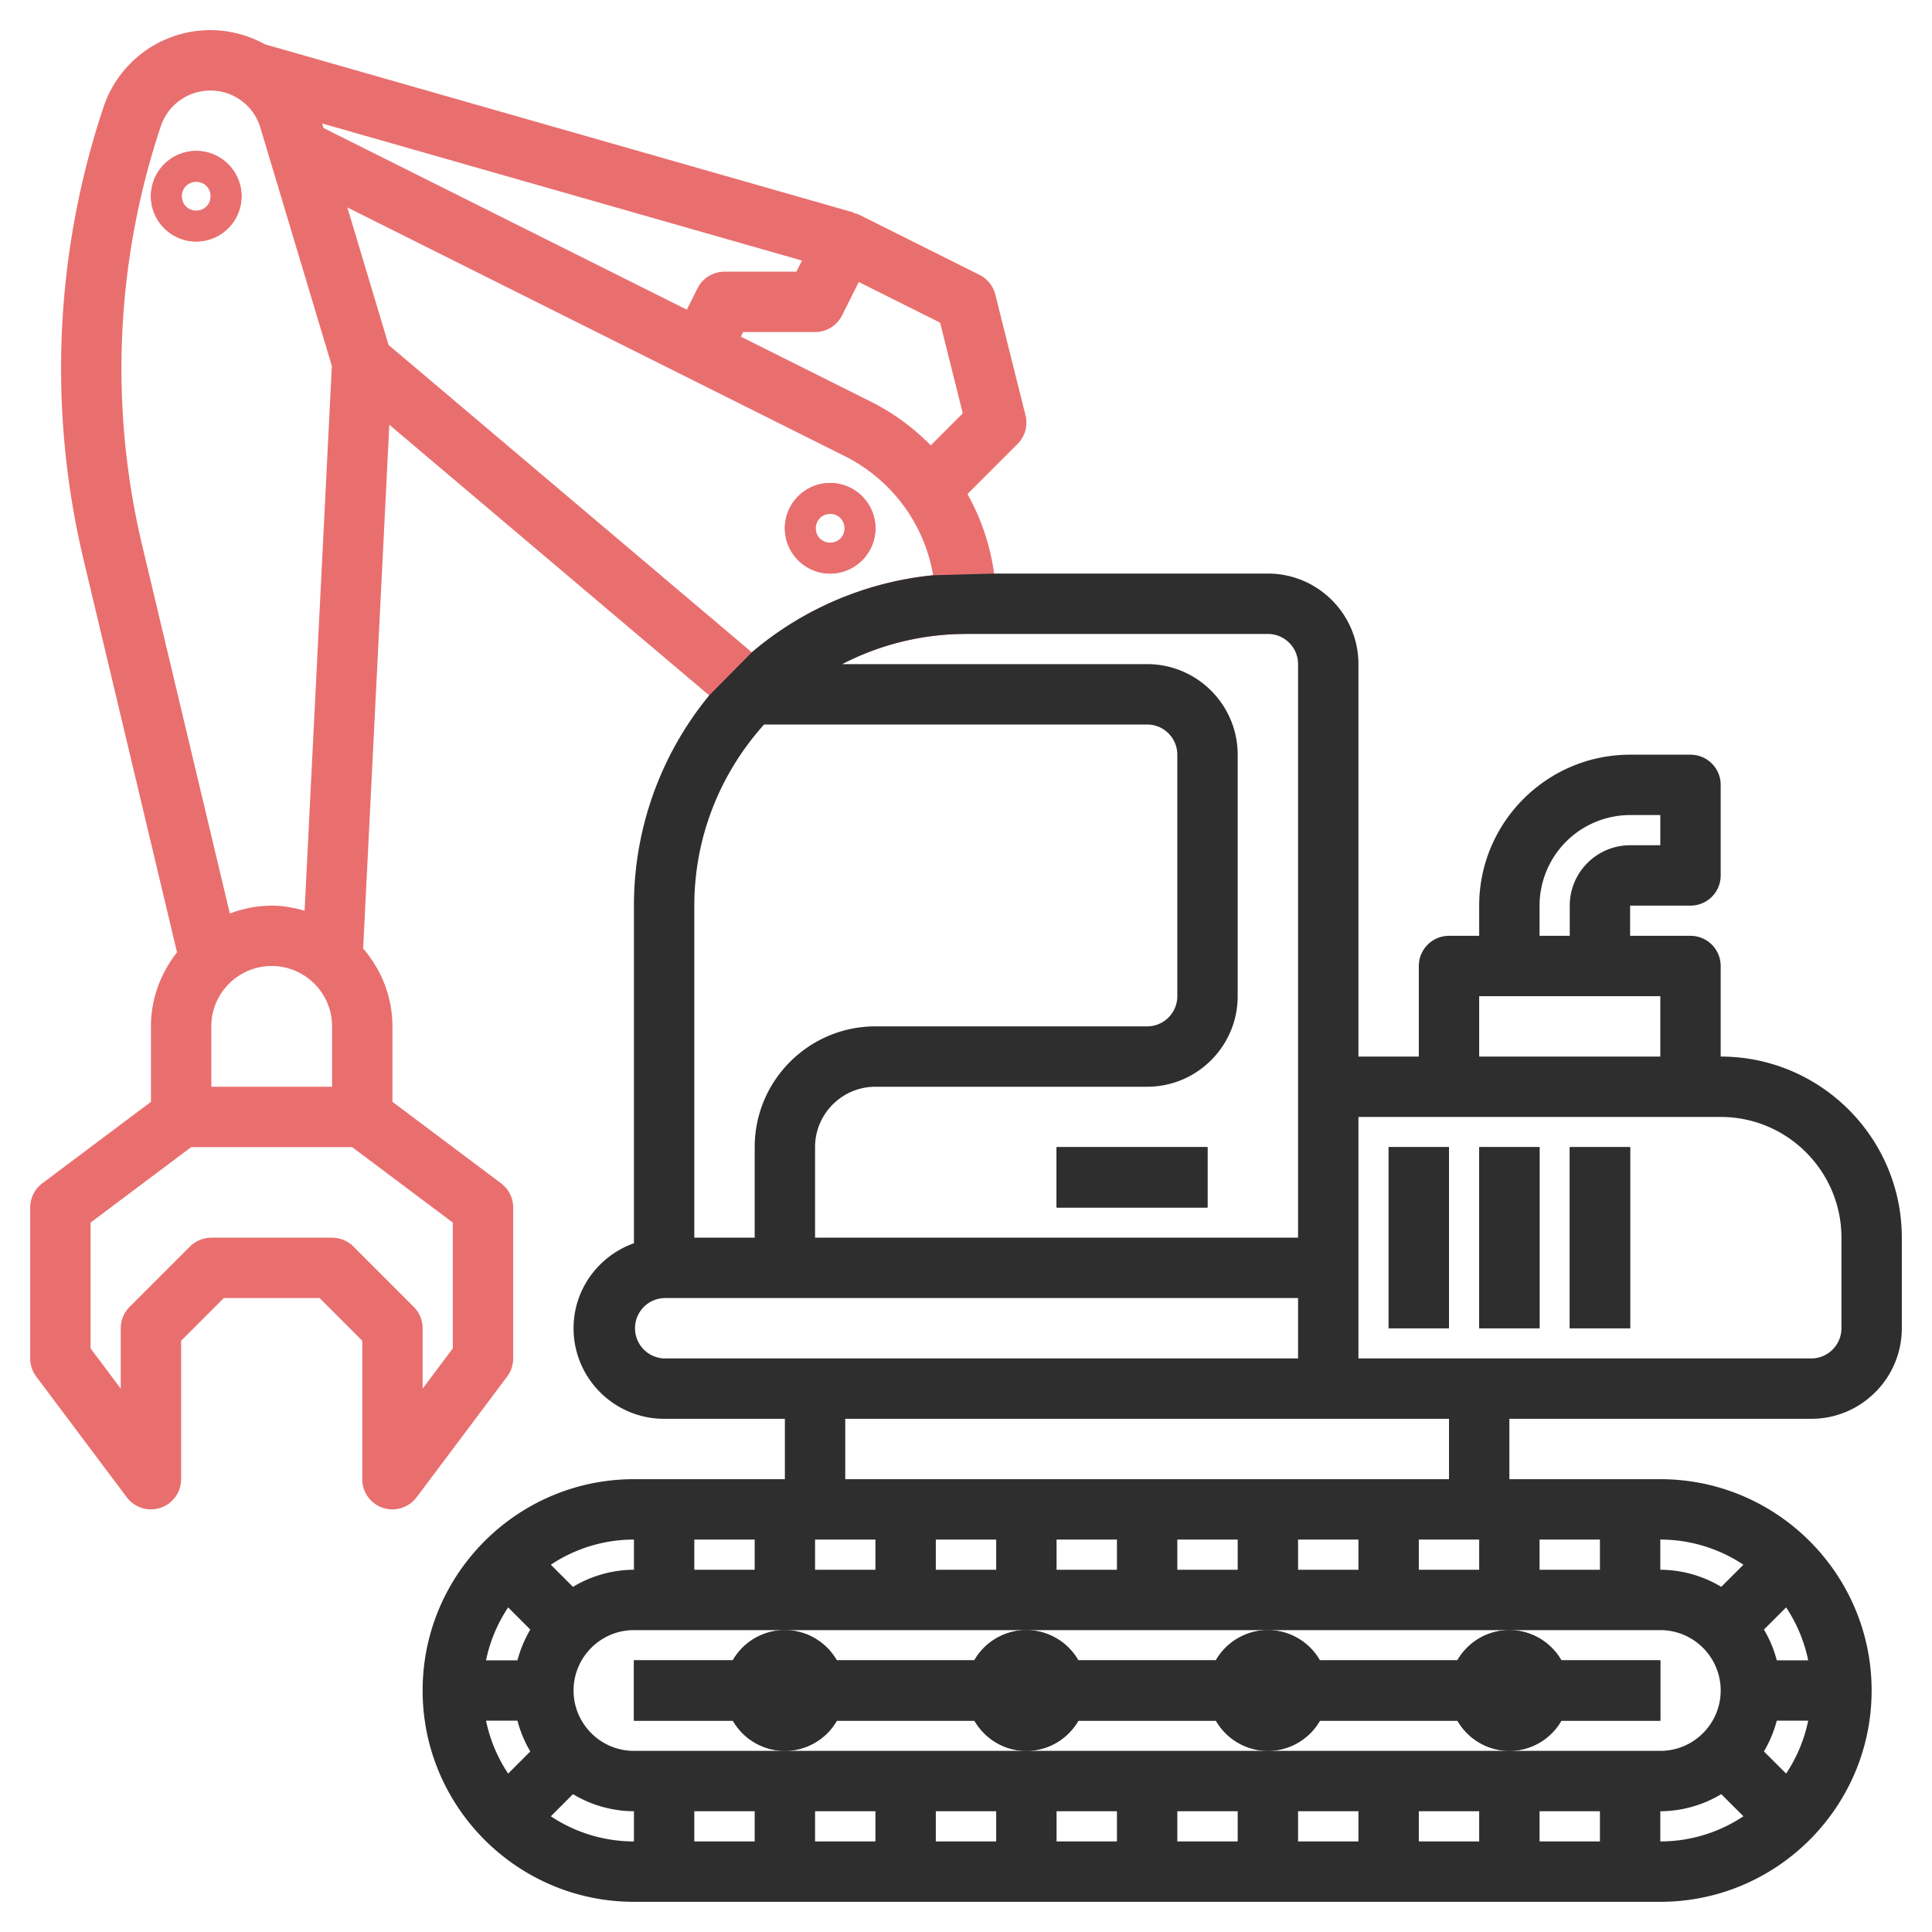 <svg width="96" height="96" fill="none" xmlns="http://www.w3.org/2000/svg"><path d="M12 9.75c0-1.24-1.01-2.25-2.25-2.25S7.5 8.51 7.5 9.75 8.51 12 9.75 12 12 10.99 12 9.75zm-2.25.75a.751.751 0 010-1.5.751.751 0 010 1.5zm31.5 18c1.24 0 2.25-1.01 2.25-2.25S42.49 24 41.25 24 39 25.01 39 26.25s1.01 2.25 2.25 2.25zm0-3a.751.751 0 010 1.5.751.751 0 010-1.5z" fill="#E96F6F"/><path fill-rule="evenodd" clip-rule="evenodd" d="M49.397 28.5a11.132 11.132 0 00-1.325-3.95l2.49-2.49c.373-.371.522-.912.395-1.423l-1.5-6a1.504 1.504 0 00-.785-.978l-6-3c-.085-.043-.177-.046-.267-.072l.009-.028L13.161 2.2a5.592 5.592 0 00-8.019 3.126 41.022 41.022 0 00-.988 22.492L8.796 47.32C7.996 48.339 7.5 49.606 7.5 51v3.75L2.1 58.8c-.378.284-.6.729-.6 1.2v7.5c0 .326.105.64.3.9l4.5 6a1.5 1.5 0 002.7-.9v-6.879l2.121-2.121h4.758L18 66.621V73.5a1.497 1.497 0 001.5 1.5c.463 0 .91-.216 1.2-.6l4.5-6c.195-.26.3-.575.3-.9V60c0-.471-.222-.916-.6-1.2l-5.4-4.05V51c0-1.483-.561-2.825-1.455-3.871l1.3-26.024L35.24 34.554H39L41.844 33A13.395 13.395 0 0148 31.5l1.397-3zM17.259 10.306l2.05 6.836 18.049 15.271a16.422 16.422 0 019.009-3.829 8.152 8.152 0 00-4.403-5.925L17.259 10.307zm16.869 5.081l.53-1.058A1.5 1.5 0 0136 13.5h3.573l.276-.553-23.842-6.812.067.225 18.054 9.027zm13.712 5.152l-1.127-4.507-4.041-2.019-.83 1.658a1.5 1.5 0 01-1.342.829h-3.573l-.114.228 6.492 3.246a11.271 11.271 0 012.944 2.155l1.59-1.59zM10.452 4.5a2.594 2.594 0 00-2.463 1.776 38.031 38.031 0 00-.918 20.849l4.35 18.268A5.953 5.953 0 0113.5 45c.572 0 1.113.105 1.635.255l1.354-27.072-3.55-11.834A2.581 2.581 0 0010.452 4.5zM10.5 54h6v-3c0-1.654-1.345-3-3-3s-3 1.346-3 3v3zM21 69l1.5-2v-6.25L17.499 57h-8L4.5 60.75V67L6 69v-3c0-.399.157-.78.44-1.06l3-3c.28-.282.662-.44 1.06-.44h6c.398 0 .78.157 1.06.44l3 3c.283.28.44.661.44 1.06v3z" fill="#E96F6F"/><path fill-rule="evenodd" clip-rule="evenodd" d="M43.5 26.25c0 1.24-1.01 2.25-2.25 2.25S39 27.49 39 26.25 40.01 24 41.25 24s2.25 1.01 2.25 2.25zm-1.5 0a.751.751 0 00-1.5 0 .751.751 0 001.5 0zM9.75 7.5C10.99 7.5 12 8.51 12 9.75S10.99 12 9.75 12 7.5 10.99 7.5 9.75 8.51 7.5 9.75 7.5zM9 9.75a.751.751 0 001.5 0 .751.751 0 00-1.5 0z" fill="#E96F6F"/><path d="M77.583 85.5H82.5v-3h-4.917A2.99 2.99 0 0075 81a2.99 2.99 0 00-2.583 1.5h-6.835A2.988 2.988 0 0063 81a2.993 2.993 0 00-2.584 1.5H53.58a2.99 2.99 0 00-2.583-1.5 2.99 2.99 0 00-2.583 1.5h-6.836a2.99 2.99 0 00-2.583-1.5 2.99 2.99 0 00-2.582 1.5H31.5v3h4.917A2.99 2.99 0 0039 87a2.99 2.99 0 002.583-1.5h6.836c.52.892 1.476 1.5 2.581 1.5a2.993 2.993 0 002.584-1.5h6.836a2.99 2.99 0 002.583 1.5 2.99 2.99 0 002.583-1.5h6.835a2.99 2.99 0 002.583 1.5 2.983 2.983 0 002.579-1.5zM52.5 57H60v3h-7.5v-3zM69 57h3v9h-3v-9zm4.5 0h3v9h-3v-9zm4.5 0h3v9h-3v-9z" fill="#2E2E2E"/><path fill-rule="evenodd" clip-rule="evenodd" d="M85.5 52.5V48a1.5 1.5 0 00-1.5-1.5h-3V45h3a1.5 1.5 0 001.5-1.5V39a1.5 1.5 0 00-1.5-1.5h-3c-4.135 0-7.5 3.364-7.5 7.5v1.5H72a1.5 1.5 0 00-1.5 1.5v4.5h-3V33c0-2.481-2.019-4.5-4.5-4.5H49.397l-3.03.084a16.422 16.422 0 00-9.01 3.83l-2.117 2.14A16.425 16.425 0 0031.5 45v16.776c-1.741.621-3 2.271-3 4.224 0 2.481 2.019 4.5 4.5 4.5h6v3h-7.5C25.71 73.5 21 78.212 21 84s4.71 10.5 10.5 10.5h51C88.29 94.5 93 89.788 93 84s-4.71-10.5-10.5-10.5H75v-3h15c2.481 0 4.5-2.019 4.5-4.5v-4.5c0-4.964-4.037-9-9-9zm-4.5-12a4.505 4.505 0 00-4.5 4.5v1.5H78V45c0-1.654 1.346-3 3-3h1.5v-1.5H81zm1.5 9h-9v3h9v-3zm-42 12h24V33c0-.828-.673-1.5-1.5-1.5H48a13.39 13.39 0 00-6.156 1.5H57c2.481 0 4.5 2.019 4.5 4.5v12c0 2.481-2.019 4.5-4.5 4.5H43.5c-1.654 0-3 1.346-3 3v4.5zM37.967 36c-2.148 2.391-3.467 5.541-3.467 9v16.5h3V57c0-3.309 2.691-6 6-6H57c.827 0 1.5-.672 1.5-1.5v-12c0-.828-.673-1.5-1.5-1.5H37.967zM33 64.5a1.501 1.501 0 000 3h31.5v-3H33zm55.287 21a6 6 0 01-.638 1.528l1.102 1.101a7.442 7.442 0 001.097-2.629h-1.561zm-.638-4.528c.281.472.497.984.638 1.528h1.561a7.442 7.442 0 00-1.097-2.63l-1.102 1.102zM85.5 84c0 1.654-1.346 3-3 3h-51c-1.654 0-3-1.346-3-3s1.346-3 3-3h51c1.654 0 3 1.346 3 3zm-48 7.5V90h-3v1.5h3zm6-1.5h-3v1.5h3V90zm6 0h-3v1.5h3V90zm6 0h-3v1.5h3V90zm6 0h-3v1.5h3V90zm6 0h-3v1.5h3V90zm6 0h-3v1.5h3V90zm6 0h-3v1.5h3V90zm-53.787-7.5a6 6 0 01.637-1.528l-1.1-1.101a7.442 7.442 0 00-1.1 2.629h1.562zm.637 4.528a5.872 5.872 0 01-.637-1.528h-1.562a7.442 7.442 0 001.099 2.63l1.1-1.102zM34.5 76.5V78h3v-1.5h-3zm42 0V78h3v-1.5h-3zm-6 1.5h3v-1.5h-3V78zm-6 0h3v-1.5h-3V78zm-6 0h3v-1.5h-3V78zm-6 0h3v-1.5h-3V78zm-6 0h3v-1.5h-3V78zm-6 0h3v-1.5h-3V78zm-12.029.85A5.92 5.92 0 0131.5 78v-1.5a7.453 7.453 0 00-4.13 1.25l1.101 1.1zm0 10.3l-1.1 1.1A7.453 7.453 0 0031.5 91.5V90a5.92 5.92 0 01-3.029-.85zm57.057 0A5.92 5.92 0 0182.5 90v1.5a7.453 7.453 0 004.13-1.25l-1.102-1.1zm0-10.3l1.101-1.1A7.453 7.453 0 0082.5 76.5V78a5.92 5.92 0 013.028.85zM42 73.5h30v-3H42v3zm48-6c.826 0 1.5-.672 1.5-1.5v-4.5c0-3.309-2.691-6-6-6h-18v12H90z" fill="#2E2E2E"/><path fill-rule="evenodd" clip-rule="evenodd" d="M75 81a2.99 2.99 0 00-2.583 1.5h-6.835A2.988 2.988 0 0063 81a2.993 2.993 0 00-2.584 1.5H53.58a2.99 2.99 0 00-2.583-1.5 2.99 2.99 0 00-2.583 1.5h-6.836a2.99 2.99 0 00-2.583-1.5 2.99 2.99 0 00-2.582 1.5H31.5v3h4.917A2.99 2.99 0 0039 87a2.99 2.99 0 002.583-1.5h6.836c.52.892 1.476 1.5 2.581 1.5a2.993 2.993 0 002.584-1.5h6.836a2.99 2.99 0 002.583 1.5 2.99 2.99 0 002.583-1.5h6.835a2.99 2.99 0 002.583 1.5 2.983 2.983 0 002.579-1.5H82.5v-3h-4.917A2.99 2.99 0 0075 81zM60 57h-7.5v3H60v-3zm12 0h-3v9h3v-9zm4.5 0h-3v9h3v-9zm4.5 0h-3v9h3v-9z" fill="#2E2E2E"/></svg>
